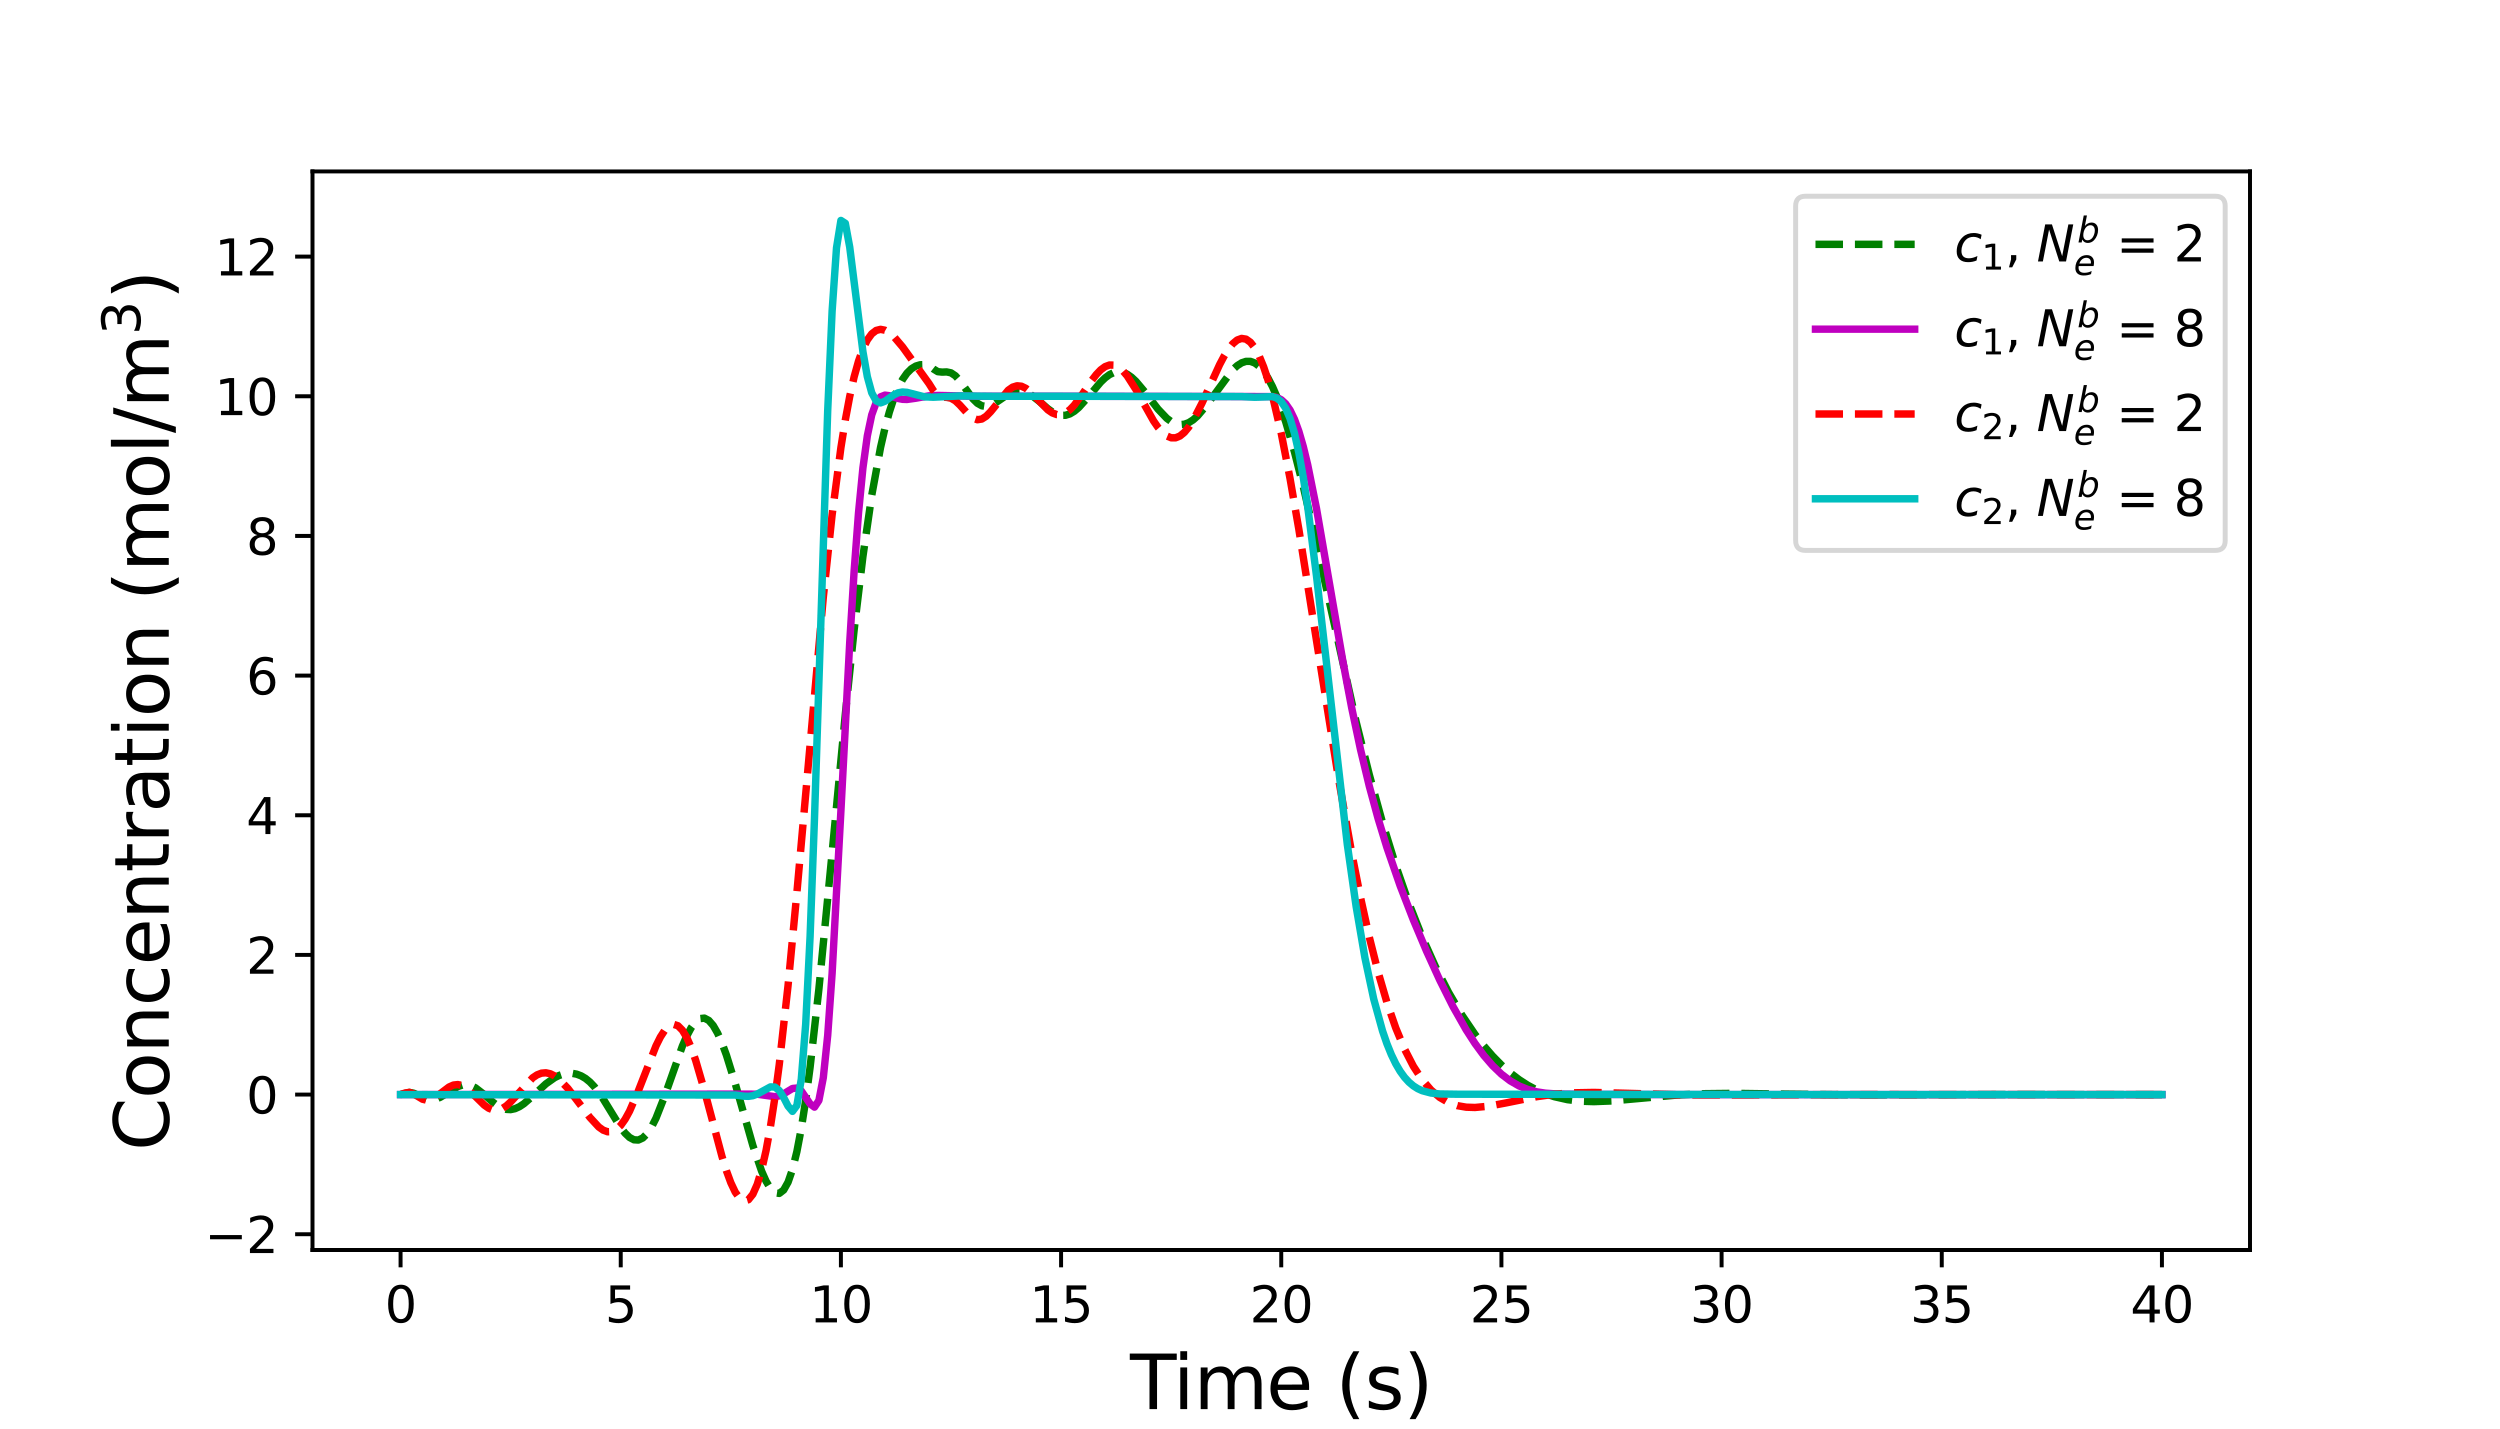 <?xml version="1.0" encoding="utf-8" standalone="no"?>
<!DOCTYPE svg PUBLIC "-//W3C//DTD SVG 1.1//EN"
  "http://www.w3.org/Graphics/SVG/1.1/DTD/svg11.dtd">
<svg xmlns:xlink="http://www.w3.org/1999/xlink" width="504pt" height="288pt" viewBox="0 0 504 288" xmlns="http://www.w3.org/2000/svg" version="1.1">
 <defs>
  <style type="text/css">*{stroke-linejoin: round; stroke-linecap: butt}</style>
 </defs>
 <g id="figure_1">
  <g id="patch_1">
   <path d="M 0 288 
L 504 288 
L 504 0 
L 0 0 
z
" style="fill: #ffffff"/>
  </g>
  <g id="axes_1">
   <g id="patch_2">
    <path d="M 63 252 
L 453.6 252 
L 453.6 34.56 
L 63 34.56 
z
" style="fill: #ffffff"/>
   </g>
   <g id="matplotlib.axis_1">
    <g id="xtick_1">
     <g id="line2d_1">
      <defs>
       <path id="m3b23664f6f" d="M 0 0 
L 0 3.5 
" style="stroke: #000000; stroke-width: 0.8"/>
      </defs>
      <g>
       <use xlink:href="#m3b23664f6f" x="80.755" y="252" style="stroke: #000000; stroke-width: 0.8"/>
      </g>
     </g>
     <g id="text_1">
      <!-- 0 -->
      <g transform="translate(77.573 266.598) scale(0.1 -0.1)">
       <defs>
        <path id="DejaVuSans-30" d="M 2034 4250 
Q 1547 4250 1301 3770 
Q 1056 3291 1056 2328 
Q 1056 1369 1301 889 
Q 1547 409 2034 409 
Q 2525 409 2770 889 
Q 3016 1369 3016 2328 
Q 3016 3291 2770 3770 
Q 2525 4250 2034 4250 
z
M 2034 4750 
Q 2819 4750 3233 4129 
Q 3647 3509 3647 2328 
Q 3647 1150 3233 529 
Q 2819 -91 2034 -91 
Q 1250 -91 836 529 
Q 422 1150 422 2328 
Q 422 3509 836 4129 
Q 1250 4750 2034 4750 
z
" transform="scale(0.016)"/>
       </defs>
       <use xlink:href="#DejaVuSans-30"/>
      </g>
     </g>
    </g>
    <g id="xtick_2">
     <g id="line2d_2">
      <g>
       <use xlink:href="#m3b23664f6f" x="125.141" y="252" style="stroke: #000000; stroke-width: 0.8"/>
      </g>
     </g>
     <g id="text_2">
      <!-- 5 -->
      <g transform="translate(121.96 266.598) scale(0.1 -0.1)">
       <defs>
        <path id="DejaVuSans-35" d="M 691 4666 
L 3169 4666 
L 3169 4134 
L 1269 4134 
L 1269 2991 
Q 1406 3038 1543 3061 
Q 1681 3084 1819 3084 
Q 2600 3084 3056 2656 
Q 3513 2228 3513 1497 
Q 3513 744 3044 326 
Q 2575 -91 1722 -91 
Q 1428 -91 1123 -41 
Q 819 9 494 109 
L 494 744 
Q 775 591 1075 516 
Q 1375 441 1709 441 
Q 2250 441 2565 725 
Q 2881 1009 2881 1497 
Q 2881 1984 2565 2268 
Q 2250 2553 1709 2553 
Q 1456 2553 1204 2497 
Q 953 2441 691 2322 
L 691 4666 
z
" transform="scale(0.016)"/>
       </defs>
       <use xlink:href="#DejaVuSans-35"/>
      </g>
     </g>
    </g>
    <g id="xtick_3">
     <g id="line2d_3">
      <g>
       <use xlink:href="#m3b23664f6f" x="169.527" y="252" style="stroke: #000000; stroke-width: 0.8"/>
      </g>
     </g>
     <g id="text_3">
      <!-- 10 -->
      <g transform="translate(163.165 266.598) scale(0.1 -0.1)">
       <defs>
        <path id="DejaVuSans-31" d="M 794 531 
L 1825 531 
L 1825 4091 
L 703 3866 
L 703 4441 
L 1819 4666 
L 2450 4666 
L 2450 531 
L 3481 531 
L 3481 0 
L 794 0 
L 794 531 
z
" transform="scale(0.016)"/>
       </defs>
       <use xlink:href="#DejaVuSans-31"/>
       <use xlink:href="#DejaVuSans-30" x="63.623"/>
      </g>
     </g>
    </g>
    <g id="xtick_4">
     <g id="line2d_4">
      <g>
       <use xlink:href="#m3b23664f6f" x="213.914" y="252" style="stroke: #000000; stroke-width: 0.8"/>
      </g>
     </g>
     <g id="text_4">
      <!-- 15 -->
      <g transform="translate(207.551 266.598) scale(0.1 -0.1)">
       <use xlink:href="#DejaVuSans-31"/>
       <use xlink:href="#DejaVuSans-35" x="63.623"/>
      </g>
     </g>
    </g>
    <g id="xtick_5">
     <g id="line2d_5">
      <g>
       <use xlink:href="#m3b23664f6f" x="258.3" y="252" style="stroke: #000000; stroke-width: 0.8"/>
      </g>
     </g>
     <g id="text_5">
      <!-- 20 -->
      <g transform="translate(251.938 266.598) scale(0.1 -0.1)">
       <defs>
        <path id="DejaVuSans-32" d="M 1228 531 
L 3431 531 
L 3431 0 
L 469 0 
L 469 531 
Q 828 903 1448 1529 
Q 2069 2156 2228 2338 
Q 2531 2678 2651 2914 
Q 2772 3150 2772 3378 
Q 2772 3750 2511 3984 
Q 2250 4219 1831 4219 
Q 1534 4219 1204 4116 
Q 875 4013 500 3803 
L 500 4441 
Q 881 4594 1212 4672 
Q 1544 4750 1819 4750 
Q 2544 4750 2975 4387 
Q 3406 4025 3406 3419 
Q 3406 3131 3298 2873 
Q 3191 2616 2906 2266 
Q 2828 2175 2409 1742 
Q 1991 1309 1228 531 
z
" transform="scale(0.016)"/>
       </defs>
       <use xlink:href="#DejaVuSans-32"/>
       <use xlink:href="#DejaVuSans-30" x="63.623"/>
      </g>
     </g>
    </g>
    <g id="xtick_6">
     <g id="line2d_6">
      <g>
       <use xlink:href="#m3b23664f6f" x="302.686" y="252" style="stroke: #000000; stroke-width: 0.8"/>
      </g>
     </g>
     <g id="text_6">
      <!-- 25 -->
      <g transform="translate(296.324 266.598) scale(0.1 -0.1)">
       <use xlink:href="#DejaVuSans-32"/>
       <use xlink:href="#DejaVuSans-35" x="63.623"/>
      </g>
     </g>
    </g>
    <g id="xtick_7">
     <g id="line2d_7">
      <g>
       <use xlink:href="#m3b23664f6f" x="347.073" y="252" style="stroke: #000000; stroke-width: 0.8"/>
      </g>
     </g>
     <g id="text_7">
      <!-- 30 -->
      <g transform="translate(340.71 266.598) scale(0.1 -0.1)">
       <defs>
        <path id="DejaVuSans-33" d="M 2597 2516 
Q 3050 2419 3304 2112 
Q 3559 1806 3559 1356 
Q 3559 666 3084 287 
Q 2609 -91 1734 -91 
Q 1441 -91 1130 -33 
Q 819 25 488 141 
L 488 750 
Q 750 597 1062 519 
Q 1375 441 1716 441 
Q 2309 441 2620 675 
Q 2931 909 2931 1356 
Q 2931 1769 2642 2001 
Q 2353 2234 1838 2234 
L 1294 2234 
L 1294 2753 
L 1863 2753 
Q 2328 2753 2575 2939 
Q 2822 3125 2822 3475 
Q 2822 3834 2567 4026 
Q 2313 4219 1838 4219 
Q 1578 4219 1281 4162 
Q 984 4106 628 3988 
L 628 4550 
Q 988 4650 1302 4700 
Q 1616 4750 1894 4750 
Q 2613 4750 3031 4423 
Q 3450 4097 3450 3541 
Q 3450 3153 3228 2886 
Q 3006 2619 2597 2516 
z
" transform="scale(0.016)"/>
       </defs>
       <use xlink:href="#DejaVuSans-33"/>
       <use xlink:href="#DejaVuSans-30" x="63.623"/>
      </g>
     </g>
    </g>
    <g id="xtick_8">
     <g id="line2d_8">
      <g>
       <use xlink:href="#m3b23664f6f" x="391.459" y="252" style="stroke: #000000; stroke-width: 0.8"/>
      </g>
     </g>
     <g id="text_8">
      <!-- 35 -->
      <g transform="translate(385.097 266.598) scale(0.1 -0.1)">
       <use xlink:href="#DejaVuSans-33"/>
       <use xlink:href="#DejaVuSans-35" x="63.623"/>
      </g>
     </g>
    </g>
    <g id="xtick_9">
     <g id="line2d_9">
      <g>
       <use xlink:href="#m3b23664f6f" x="435.845" y="252" style="stroke: #000000; stroke-width: 0.8"/>
      </g>
     </g>
     <g id="text_9">
      <!-- 40 -->
      <g transform="translate(429.483 266.598) scale(0.1 -0.1)">
       <defs>
        <path id="DejaVuSans-34" d="M 2419 4116 
L 825 1625 
L 2419 1625 
L 2419 4116 
z
M 2253 4666 
L 3047 4666 
L 3047 1625 
L 3713 1625 
L 3713 1100 
L 3047 1100 
L 3047 0 
L 2419 0 
L 2419 1100 
L 313 1100 
L 313 1709 
L 2253 4666 
z
" transform="scale(0.016)"/>
       </defs>
       <use xlink:href="#DejaVuSans-34"/>
       <use xlink:href="#DejaVuSans-30" x="63.623"/>
      </g>
     </g>
    </g>
    <g id="text_10">
     <!-- Time (s) -->
     <g transform="translate(227.807 284.076) scale(0.15 -0.15)">
      <defs>
       <path id="DejaVuSans-54" d="M -19 4666 
L 3928 4666 
L 3928 4134 
L 2272 4134 
L 2272 0 
L 1638 0 
L 1638 4134 
L -19 4134 
L -19 4666 
z
" transform="scale(0.016)"/>
       <path id="DejaVuSans-69" d="M 603 3500 
L 1178 3500 
L 1178 0 
L 603 0 
L 603 3500 
z
M 603 4863 
L 1178 4863 
L 1178 4134 
L 603 4134 
L 603 4863 
z
" transform="scale(0.016)"/>
       <path id="DejaVuSans-6d" d="M 3328 2828 
Q 3544 3216 3844 3400 
Q 4144 3584 4550 3584 
Q 5097 3584 5394 3201 
Q 5691 2819 5691 2113 
L 5691 0 
L 5113 0 
L 5113 2094 
Q 5113 2597 4934 2840 
Q 4756 3084 4391 3084 
Q 3944 3084 3684 2787 
Q 3425 2491 3425 1978 
L 3425 0 
L 2847 0 
L 2847 2094 
Q 2847 2600 2669 2842 
Q 2491 3084 2119 3084 
Q 1678 3084 1418 2786 
Q 1159 2488 1159 1978 
L 1159 0 
L 581 0 
L 581 3500 
L 1159 3500 
L 1159 2956 
Q 1356 3278 1631 3431 
Q 1906 3584 2284 3584 
Q 2666 3584 2933 3390 
Q 3200 3197 3328 2828 
z
" transform="scale(0.016)"/>
       <path id="DejaVuSans-65" d="M 3597 1894 
L 3597 1613 
L 953 1613 
Q 991 1019 1311 708 
Q 1631 397 2203 397 
Q 2534 397 2845 478 
Q 3156 559 3463 722 
L 3463 178 
Q 3153 47 2828 -22 
Q 2503 -91 2169 -91 
Q 1331 -91 842 396 
Q 353 884 353 1716 
Q 353 2575 817 3079 
Q 1281 3584 2069 3584 
Q 2775 3584 3186 3129 
Q 3597 2675 3597 1894 
z
M 3022 2063 
Q 3016 2534 2758 2815 
Q 2500 3097 2075 3097 
Q 1594 3097 1305 2825 
Q 1016 2553 972 2059 
L 3022 2063 
z
" transform="scale(0.016)"/>
       <path id="DejaVuSans-20" transform="scale(0.016)"/>
       <path id="DejaVuSans-28" d="M 1984 4856 
Q 1566 4138 1362 3434 
Q 1159 2731 1159 2009 
Q 1159 1288 1364 580 
Q 1569 -128 1984 -844 
L 1484 -844 
Q 1016 -109 783 600 
Q 550 1309 550 2009 
Q 550 2706 781 3412 
Q 1013 4119 1484 4856 
L 1984 4856 
z
" transform="scale(0.016)"/>
       <path id="DejaVuSans-73" d="M 2834 3397 
L 2834 2853 
Q 2591 2978 2328 3040 
Q 2066 3103 1784 3103 
Q 1356 3103 1142 2972 
Q 928 2841 928 2578 
Q 928 2378 1081 2264 
Q 1234 2150 1697 2047 
L 1894 2003 
Q 2506 1872 2764 1633 
Q 3022 1394 3022 966 
Q 3022 478 2636 193 
Q 2250 -91 1575 -91 
Q 1294 -91 989 -36 
Q 684 19 347 128 
L 347 722 
Q 666 556 975 473 
Q 1284 391 1588 391 
Q 1994 391 2212 530 
Q 2431 669 2431 922 
Q 2431 1156 2273 1281 
Q 2116 1406 1581 1522 
L 1381 1569 
Q 847 1681 609 1914 
Q 372 2147 372 2553 
Q 372 3047 722 3315 
Q 1072 3584 1716 3584 
Q 2034 3584 2315 3537 
Q 2597 3491 2834 3397 
z
" transform="scale(0.016)"/>
       <path id="DejaVuSans-29" d="M 513 4856 
L 1013 4856 
Q 1481 4119 1714 3412 
Q 1947 2706 1947 2009 
Q 1947 1309 1714 600 
Q 1481 -109 1013 -844 
L 513 -844 
Q 928 -128 1133 580 
Q 1338 1288 1338 2009 
Q 1338 2731 1133 3434 
Q 928 4138 513 4856 
z
" transform="scale(0.016)"/>
      </defs>
      <use xlink:href="#DejaVuSans-54"/>
      <use xlink:href="#DejaVuSans-69" x="57.959"/>
      <use xlink:href="#DejaVuSans-6d" x="85.742"/>
      <use xlink:href="#DejaVuSans-65" x="183.154"/>
      <use xlink:href="#DejaVuSans-20" x="244.678"/>
      <use xlink:href="#DejaVuSans-28" x="276.465"/>
      <use xlink:href="#DejaVuSans-73" x="315.479"/>
      <use xlink:href="#DejaVuSans-29" x="367.578"/>
     </g>
    </g>
   </g>
   <g id="matplotlib.axis_2">
    <g id="ytick_1">
     <g id="line2d_10">
      <defs>
       <path id="m96b336401b" d="M 0 0 
L -3.5 0 
" style="stroke: #000000; stroke-width: 0.8"/>
      </defs>
      <g>
       <use xlink:href="#m96b336401b" x="63" y="248.824" style="stroke: #000000; stroke-width: 0.8"/>
      </g>
     </g>
     <g id="text_11">
      <!-- −2 -->
      <g transform="translate(41.258 252.623) scale(0.1 -0.1)">
       <defs>
        <path id="DejaVuSans-2212" d="M 678 2272 
L 4684 2272 
L 4684 1741 
L 678 1741 
L 678 2272 
z
" transform="scale(0.016)"/>
       </defs>
       <use xlink:href="#DejaVuSans-2212"/>
       <use xlink:href="#DejaVuSans-32" x="83.789"/>
      </g>
     </g>
    </g>
    <g id="ytick_2">
     <g id="line2d_11">
      <g>
       <use xlink:href="#m96b336401b" x="63" y="220.668" style="stroke: #000000; stroke-width: 0.8"/>
      </g>
     </g>
     <g id="text_12">
      <!-- 0 -->
      <g transform="translate(49.638 224.467) scale(0.1 -0.1)">
       <use xlink:href="#DejaVuSans-30"/>
      </g>
     </g>
    </g>
    <g id="ytick_3">
     <g id="line2d_12">
      <g>
       <use xlink:href="#m96b336401b" x="63" y="192.511" style="stroke: #000000; stroke-width: 0.8"/>
      </g>
     </g>
     <g id="text_13">
      <!-- 2 -->
      <g transform="translate(49.638 196.31) scale(0.1 -0.1)">
       <use xlink:href="#DejaVuSans-32"/>
      </g>
     </g>
    </g>
    <g id="ytick_4">
     <g id="line2d_13">
      <g>
       <use xlink:href="#m96b336401b" x="63" y="164.355" style="stroke: #000000; stroke-width: 0.8"/>
      </g>
     </g>
     <g id="text_14">
      <!-- 4 -->
      <g transform="translate(49.638 168.154) scale(0.1 -0.1)">
       <use xlink:href="#DejaVuSans-34"/>
      </g>
     </g>
    </g>
    <g id="ytick_5">
     <g id="line2d_14">
      <g>
       <use xlink:href="#m96b336401b" x="63" y="136.198" style="stroke: #000000; stroke-width: 0.8"/>
      </g>
     </g>
     <g id="text_15">
      <!-- 6 -->
      <g transform="translate(49.638 139.998) scale(0.1 -0.1)">
       <defs>
        <path id="DejaVuSans-36" d="M 2113 2584 
Q 1688 2584 1439 2293 
Q 1191 2003 1191 1497 
Q 1191 994 1439 701 
Q 1688 409 2113 409 
Q 2538 409 2786 701 
Q 3034 994 3034 1497 
Q 3034 2003 2786 2293 
Q 2538 2584 2113 2584 
z
M 3366 4563 
L 3366 3988 
Q 3128 4100 2886 4159 
Q 2644 4219 2406 4219 
Q 1781 4219 1451 3797 
Q 1122 3375 1075 2522 
Q 1259 2794 1537 2939 
Q 1816 3084 2150 3084 
Q 2853 3084 3261 2657 
Q 3669 2231 3669 1497 
Q 3669 778 3244 343 
Q 2819 -91 2113 -91 
Q 1303 -91 875 529 
Q 447 1150 447 2328 
Q 447 3434 972 4092 
Q 1497 4750 2381 4750 
Q 2619 4750 2861 4703 
Q 3103 4656 3366 4563 
z
" transform="scale(0.016)"/>
       </defs>
       <use xlink:href="#DejaVuSans-36"/>
      </g>
     </g>
    </g>
    <g id="ytick_6">
     <g id="line2d_15">
      <g>
       <use xlink:href="#m96b336401b" x="63" y="108.042" style="stroke: #000000; stroke-width: 0.8"/>
      </g>
     </g>
     <g id="text_16">
      <!-- 8 -->
      <g transform="translate(49.638 111.841) scale(0.1 -0.1)">
       <defs>
        <path id="DejaVuSans-38" d="M 2034 2216 
Q 1584 2216 1326 1975 
Q 1069 1734 1069 1313 
Q 1069 891 1326 650 
Q 1584 409 2034 409 
Q 2484 409 2743 651 
Q 3003 894 3003 1313 
Q 3003 1734 2745 1975 
Q 2488 2216 2034 2216 
z
M 1403 2484 
Q 997 2584 770 2862 
Q 544 3141 544 3541 
Q 544 4100 942 4425 
Q 1341 4750 2034 4750 
Q 2731 4750 3128 4425 
Q 3525 4100 3525 3541 
Q 3525 3141 3298 2862 
Q 3072 2584 2669 2484 
Q 3125 2378 3379 2068 
Q 3634 1759 3634 1313 
Q 3634 634 3220 271 
Q 2806 -91 2034 -91 
Q 1263 -91 848 271 
Q 434 634 434 1313 
Q 434 1759 690 2068 
Q 947 2378 1403 2484 
z
M 1172 3481 
Q 1172 3119 1398 2916 
Q 1625 2713 2034 2713 
Q 2441 2713 2670 2916 
Q 2900 3119 2900 3481 
Q 2900 3844 2670 4047 
Q 2441 4250 2034 4250 
Q 1625 4250 1398 4047 
Q 1172 3844 1172 3481 
z
" transform="scale(0.016)"/>
       </defs>
       <use xlink:href="#DejaVuSans-38"/>
      </g>
     </g>
    </g>
    <g id="ytick_7">
     <g id="line2d_16">
      <g>
       <use xlink:href="#m96b336401b" x="63" y="79.885" style="stroke: #000000; stroke-width: 0.8"/>
      </g>
     </g>
     <g id="text_17">
      <!-- 10 -->
      <g transform="translate(43.275 83.685) scale(0.1 -0.1)">
       <use xlink:href="#DejaVuSans-31"/>
       <use xlink:href="#DejaVuSans-30" x="63.623"/>
      </g>
     </g>
    </g>
    <g id="ytick_8">
     <g id="line2d_17">
      <g>
       <use xlink:href="#m96b336401b" x="63" y="51.729" style="stroke: #000000; stroke-width: 0.8"/>
      </g>
     </g>
     <g id="text_18">
      <!-- 12 -->
      <g transform="translate(43.275 55.528) scale(0.1 -0.1)">
       <use xlink:href="#DejaVuSans-31"/>
       <use xlink:href="#DejaVuSans-32" x="63.623"/>
      </g>
     </g>
    </g>
    <g id="text_19">
     <!-- Concentration (mol/m$^3$) -->
     <g transform="translate(34.138 232.005) rotate(-90) scale(0.15 -0.15)">
      <defs>
       <path id="DejaVuSans-43" d="M 4122 4306 
L 4122 3641 
Q 3803 3938 3442 4084 
Q 3081 4231 2675 4231 
Q 1875 4231 1450 3742 
Q 1025 3253 1025 2328 
Q 1025 1406 1450 917 
Q 1875 428 2675 428 
Q 3081 428 3442 575 
Q 3803 722 4122 1019 
L 4122 359 
Q 3791 134 3420 21 
Q 3050 -91 2638 -91 
Q 1578 -91 968 557 
Q 359 1206 359 2328 
Q 359 3453 968 4101 
Q 1578 4750 2638 4750 
Q 3056 4750 3426 4639 
Q 3797 4528 4122 4306 
z
" transform="scale(0.016)"/>
       <path id="DejaVuSans-6f" d="M 1959 3097 
Q 1497 3097 1228 2736 
Q 959 2375 959 1747 
Q 959 1119 1226 758 
Q 1494 397 1959 397 
Q 2419 397 2687 759 
Q 2956 1122 2956 1747 
Q 2956 2369 2687 2733 
Q 2419 3097 1959 3097 
z
M 1959 3584 
Q 2709 3584 3137 3096 
Q 3566 2609 3566 1747 
Q 3566 888 3137 398 
Q 2709 -91 1959 -91 
Q 1206 -91 779 398 
Q 353 888 353 1747 
Q 353 2609 779 3096 
Q 1206 3584 1959 3584 
z
" transform="scale(0.016)"/>
       <path id="DejaVuSans-6e" d="M 3513 2113 
L 3513 0 
L 2938 0 
L 2938 2094 
Q 2938 2591 2744 2837 
Q 2550 3084 2163 3084 
Q 1697 3084 1428 2787 
Q 1159 2491 1159 1978 
L 1159 0 
L 581 0 
L 581 3500 
L 1159 3500 
L 1159 2956 
Q 1366 3272 1645 3428 
Q 1925 3584 2291 3584 
Q 2894 3584 3203 3211 
Q 3513 2838 3513 2113 
z
" transform="scale(0.016)"/>
       <path id="DejaVuSans-63" d="M 3122 3366 
L 3122 2828 
Q 2878 2963 2633 3030 
Q 2388 3097 2138 3097 
Q 1578 3097 1268 2742 
Q 959 2388 959 1747 
Q 959 1106 1268 751 
Q 1578 397 2138 397 
Q 2388 397 2633 464 
Q 2878 531 3122 666 
L 3122 134 
Q 2881 22 2623 -34 
Q 2366 -91 2075 -91 
Q 1284 -91 818 406 
Q 353 903 353 1747 
Q 353 2603 823 3093 
Q 1294 3584 2113 3584 
Q 2378 3584 2631 3529 
Q 2884 3475 3122 3366 
z
" transform="scale(0.016)"/>
       <path id="DejaVuSans-74" d="M 1172 4494 
L 1172 3500 
L 2356 3500 
L 2356 3053 
L 1172 3053 
L 1172 1153 
Q 1172 725 1289 603 
Q 1406 481 1766 481 
L 2356 481 
L 2356 0 
L 1766 0 
Q 1100 0 847 248 
Q 594 497 594 1153 
L 594 3053 
L 172 3053 
L 172 3500 
L 594 3500 
L 594 4494 
L 1172 4494 
z
" transform="scale(0.016)"/>
       <path id="DejaVuSans-72" d="M 2631 2963 
Q 2534 3019 2420 3045 
Q 2306 3072 2169 3072 
Q 1681 3072 1420 2755 
Q 1159 2438 1159 1844 
L 1159 0 
L 581 0 
L 581 3500 
L 1159 3500 
L 1159 2956 
Q 1341 3275 1631 3429 
Q 1922 3584 2338 3584 
Q 2397 3584 2469 3576 
Q 2541 3569 2628 3553 
L 2631 2963 
z
" transform="scale(0.016)"/>
       <path id="DejaVuSans-61" d="M 2194 1759 
Q 1497 1759 1228 1600 
Q 959 1441 959 1056 
Q 959 750 1161 570 
Q 1363 391 1709 391 
Q 2188 391 2477 730 
Q 2766 1069 2766 1631 
L 2766 1759 
L 2194 1759 
z
M 3341 1997 
L 3341 0 
L 2766 0 
L 2766 531 
Q 2569 213 2275 61 
Q 1981 -91 1556 -91 
Q 1019 -91 701 211 
Q 384 513 384 1019 
Q 384 1609 779 1909 
Q 1175 2209 1959 2209 
L 2766 2209 
L 2766 2266 
Q 2766 2663 2505 2880 
Q 2244 3097 1772 3097 
Q 1472 3097 1187 3025 
Q 903 2953 641 2809 
L 641 3341 
Q 956 3463 1253 3523 
Q 1550 3584 1831 3584 
Q 2591 3584 2966 3190 
Q 3341 2797 3341 1997 
z
" transform="scale(0.016)"/>
       <path id="DejaVuSans-6c" d="M 603 4863 
L 1178 4863 
L 1178 0 
L 603 0 
L 603 4863 
z
" transform="scale(0.016)"/>
       <path id="DejaVuSans-2f" d="M 1625 4666 
L 2156 4666 
L 531 -594 
L 0 -594 
L 1625 4666 
z
" transform="scale(0.016)"/>
      </defs>
      <use xlink:href="#DejaVuSans-43" transform="translate(0 0.766)"/>
      <use xlink:href="#DejaVuSans-6f" transform="translate(69.824 0.766)"/>
      <use xlink:href="#DejaVuSans-6e" transform="translate(131.006 0.766)"/>
      <use xlink:href="#DejaVuSans-63" transform="translate(194.385 0.766)"/>
      <use xlink:href="#DejaVuSans-65" transform="translate(249.365 0.766)"/>
      <use xlink:href="#DejaVuSans-6e" transform="translate(310.889 0.766)"/>
      <use xlink:href="#DejaVuSans-74" transform="translate(374.268 0.766)"/>
      <use xlink:href="#DejaVuSans-72" transform="translate(413.477 0.766)"/>
      <use xlink:href="#DejaVuSans-61" transform="translate(454.59 0.766)"/>
      <use xlink:href="#DejaVuSans-74" transform="translate(515.869 0.766)"/>
      <use xlink:href="#DejaVuSans-69" transform="translate(555.078 0.766)"/>
      <use xlink:href="#DejaVuSans-6f" transform="translate(582.861 0.766)"/>
      <use xlink:href="#DejaVuSans-6e" transform="translate(644.043 0.766)"/>
      <use xlink:href="#DejaVuSans-20" transform="translate(707.422 0.766)"/>
      <use xlink:href="#DejaVuSans-28" transform="translate(739.209 0.766)"/>
      <use xlink:href="#DejaVuSans-6d" transform="translate(778.223 0.766)"/>
      <use xlink:href="#DejaVuSans-6f" transform="translate(875.635 0.766)"/>
      <use xlink:href="#DejaVuSans-6c" transform="translate(936.816 0.766)"/>
      <use xlink:href="#DejaVuSans-2f" transform="translate(964.6 0.766)"/>
      <use xlink:href="#DejaVuSans-6d" transform="translate(998.291 0.766)"/>
      <use xlink:href="#DejaVuSans-33" transform="translate(1096.66 39.047) scale(0.7)"/>
      <use xlink:href="#DejaVuSans-29" transform="translate(1143.931 0.766)"/>
     </g>
    </g>
   </g>
   <g id="line2d_18">
    <path d="M 80.755 220.668 
L 82.53 220.234 
L 83.418 220.4 
L 86.081 221.631 
L 86.969 221.738 
L 87.856 221.589 
L 88.744 221.219 
L 92.295 219.054 
L 93.183 218.76 
L 94.07 218.694 
L 94.958 218.877 
L 95.846 219.298 
L 97.621 220.665 
L 99.397 222.229 
L 100.285 222.887 
L 101.172 223.376 
L 102.06 223.653 
L 102.948 223.697 
L 103.835 223.508 
L 104.723 223.103 
L 105.611 222.515 
L 107.386 220.973 
L 110.05 218.507 
L 111.825 217.251 
L 112.713 216.816 
L 113.6 216.523 
L 114.488 216.379 
L 115.376 216.387 
L 116.264 216.554 
L 117.151 216.89 
L 118.039 217.412 
L 118.927 218.136 
L 119.815 219.071 
L 121.59 221.532 
L 125.141 227.32 
L 126.029 228.463 
L 126.916 229.308 
L 127.804 229.783 
L 128.692 229.832 
L 129.58 229.422 
L 130.467 228.539 
L 131.355 227.197 
L 132.243 225.436 
L 134.018 220.929 
L 137.569 210.886 
L 138.457 208.839 
L 139.345 207.187 
L 140.232 206.006 
L 141.12 205.352 
L 142.008 205.254 
L 142.895 205.723 
L 143.783 206.745 
L 144.671 208.287 
L 145.559 210.298 
L 146.446 212.715 
L 148.222 218.447 
L 151.773 230.928 
L 153.548 236.125 
L 154.436 238.126 
L 155.324 239.601 
L 156.211 240.454 
L 157.099 240.588 
L 157.987 239.908 
L 158.875 238.323 
L 159.762 235.759 
L 160.65 232.161 
L 161.538 227.509 
L 162.425 221.823 
L 163.313 215.166 
L 165.089 199.389 
L 167.752 171.934 
L 170.415 144.003 
L 172.19 127.005 
L 173.966 112.168 
L 175.741 99.868 
L 177.517 90.205 
L 178.405 86.333 
L 179.292 83.066 
L 180.18 80.365 
L 181.068 78.19 
L 181.955 76.495 
L 182.843 75.231 
L 183.731 74.349 
L 184.619 73.801 
L 185.506 73.539 
L 186.394 73.517 
L 187.282 73.691 
L 188.17 74.382 
L 189.057 74.928 
L 189.945 75.019 
L 190.833 74.978 
L 191.72 75.164 
L 192.608 75.758 
L 193.496 76.749 
L 196.159 80.432 
L 197.047 81.299 
L 197.935 81.804 
L 198.822 81.936 
L 199.71 81.735 
L 200.598 81.284 
L 203.261 79.459 
L 204.149 79.021 
L 205.036 78.786 
L 205.924 78.788 
L 206.812 79.031 
L 207.7 79.492 
L 209.475 80.873 
L 211.25 82.403 
L 212.138 83.038 
L 213.026 83.498 
L 213.914 83.736 
L 214.801 83.721 
L 215.689 83.445 
L 216.577 82.917 
L 217.465 82.168 
L 219.24 80.199 
L 221.903 77.028 
L 222.791 76.177 
L 223.679 75.522 
L 224.566 75.104 
L 225.454 74.946 
L 226.342 75.058 
L 227.23 75.434 
L 228.117 76.054 
L 229.005 76.885 
L 230.78 78.996 
L 233.444 82.464 
L 235.219 84.328 
L 236.107 84.985 
L 236.995 85.416 
L 237.882 85.6 
L 238.77 85.528 
L 239.658 85.203 
L 240.545 84.635 
L 241.433 83.847 
L 243.209 81.743 
L 248.535 74.523 
L 249.423 73.717 
L 250.31 73.147 
L 251.198 72.849 
L 252.086 72.853 
L 252.974 73.18 
L 253.861 73.847 
L 254.749 74.862 
L 255.637 76.226 
L 256.525 77.934 
L 257.412 79.977 
L 259.188 84.995 
L 260.963 91.106 
L 262.739 98.087 
L 265.402 109.658 
L 273.391 145.511 
L 276.055 156.193 
L 278.718 165.863 
L 281.381 174.498 
L 284.044 182.15 
L 286.707 188.903 
L 289.37 194.847 
L 292.034 200.062 
L 294.697 204.612 
L 297.36 208.548 
L 299.135 210.847 
L 300.911 212.898 
L 302.686 214.709 
L 304.462 216.289 
L 306.237 217.647 
L 308.013 218.793 
L 309.788 219.74 
L 311.564 220.501 
L 313.339 221.091 
L 316.002 221.691 
L 318.665 222.003 
L 321.329 222.088 
L 324.88 221.952 
L 330.206 221.474 
L 338.195 220.753 
L 343.522 220.49 
L 349.736 220.416 
L 360.389 220.578 
L 373.705 220.722 
L 403 220.658 
L 435.845 220.669 
L 435.845 220.669 
" clip-path="url(#p800bafc6e5)" style="fill: none; stroke-dasharray: 5.55,2.4; stroke-dashoffset: 0; stroke: #008000; stroke-width: 1.5"/>
   </g>
   <g id="line2d_19">
    <path d="M 80.755 220.668 
L 150.885 220.569 
L 152.66 220.596 
L 156.211 221.087 
L 157.099 220.926 
L 157.987 220.513 
L 159.762 219.439 
L 160.65 219.35 
L 161.538 219.924 
L 163.313 222.543 
L 164.201 223.197 
L 165.089 221.847 
L 165.976 217.273 
L 166.864 208.737 
L 167.752 196.285 
L 169.527 163.482 
L 171.303 129.544 
L 172.19 115.162 
L 173.078 103.369 
L 173.966 94.32 
L 174.854 87.86 
L 175.741 83.633 
L 176.629 81.177 
L 177.517 80.002 
L 178.405 79.659 
L 179.292 79.771 
L 181.068 80.333 
L 181.955 80.502 
L 182.843 80.533 
L 184.619 80.283 
L 187.282 79.798 
L 189.057 79.718 
L 197.047 79.894 
L 202.373 79.878 
L 214.801 79.886 
L 256.525 79.95 
L 257.412 80.142 
L 258.3 80.588 
L 259.188 81.4 
L 260.075 82.68 
L 260.963 84.515 
L 261.851 86.956 
L 262.739 90.019 
L 263.626 93.677 
L 265.402 102.495 
L 268.065 117.887 
L 270.728 133.333 
L 272.504 142.713 
L 274.279 151.103 
L 276.055 158.509 
L 277.83 165.043 
L 279.605 170.858 
L 282.269 178.571 
L 284.932 185.45 
L 287.595 191.763 
L 290.258 197.597 
L 292.921 202.914 
L 295.585 207.617 
L 297.36 210.366 
L 299.135 212.779 
L 300.911 214.841 
L 302.686 216.547 
L 304.462 217.9 
L 306.237 218.919 
L 308.013 219.639 
L 309.788 220.108 
L 311.564 220.385 
L 314.227 220.568 
L 320.441 220.639 
L 342.634 220.668 
L 435.845 220.668 
L 435.845 220.668 
" clip-path="url(#p800bafc6e5)" style="fill: none; stroke: #bf00bf; stroke-width: 1.5; stroke-linecap: square"/>
   </g>
   <g id="line2d_20">
    <path d="M 80.755 220.668 
L 81.642 220.358 
L 82.53 220.217 
L 83.418 220.542 
L 85.193 221.609 
L 86.081 221.809 
L 86.969 221.641 
L 87.856 221.156 
L 90.52 219.144 
L 91.407 218.748 
L 92.295 218.646 
L 93.183 218.868 
L 94.07 219.39 
L 95.846 221.045 
L 97.621 222.785 
L 98.509 223.41 
L 99.397 223.765 
L 100.285 223.807 
L 101.172 223.531 
L 102.06 222.962 
L 102.948 222.153 
L 107.386 217.285 
L 108.274 216.691 
L 109.162 216.348 
L 110.05 216.275 
L 110.937 216.468 
L 111.825 216.912 
L 112.713 217.578 
L 114.488 219.429 
L 117.151 222.922 
L 118.927 225.276 
L 120.702 227.195 
L 121.59 227.831 
L 122.478 228.163 
L 123.365 228.136 
L 124.253 227.713 
L 125.141 226.876 
L 126.029 225.634 
L 126.916 224.019 
L 128.692 219.912 
L 132.243 210.855 
L 133.13 209.073 
L 134.018 207.701 
L 134.906 206.827 
L 135.794 206.512 
L 136.681 206.797 
L 137.569 207.69 
L 138.457 209.176 
L 139.345 211.21 
L 140.232 213.725 
L 142.008 219.835 
L 145.559 233.17 
L 146.446 236.021 
L 147.334 238.442 
L 148.222 240.327 
L 149.11 241.58 
L 149.997 242.116 
L 150.885 241.862 
L 151.773 240.759 
L 152.66 238.758 
L 153.548 235.827 
L 154.436 231.945 
L 155.324 227.105 
L 156.211 221.317 
L 157.099 214.608 
L 158.875 198.657 
L 160.65 179.984 
L 165.976 120.433 
L 167.752 103.814 
L 169.527 90.236 
L 170.415 84.674 
L 171.303 79.931 
L 172.19 75.986 
L 173.078 72.802 
L 173.966 70.332 
L 174.854 68.52 
L 175.741 67.305 
L 176.629 66.62 
L 177.517 66.397 
L 178.405 66.571 
L 179.292 67.073 
L 180.18 67.84 
L 181.955 69.934 
L 187.282 77.324 
L 188.17 78.742 
L 189.057 79.749 
L 189.945 80.069 
L 190.833 80.107 
L 191.72 80.282 
L 192.608 80.802 
L 193.496 81.649 
L 195.271 83.612 
L 196.159 84.311 
L 197.047 84.618 
L 197.935 84.477 
L 198.822 83.911 
L 199.71 83.005 
L 203.261 78.668 
L 204.149 78.047 
L 205.036 77.774 
L 205.924 77.862 
L 206.812 78.286 
L 207.7 78.986 
L 211.25 82.629 
L 212.138 83.242 
L 213.026 83.573 
L 213.914 83.581 
L 214.801 83.253 
L 215.689 82.604 
L 216.577 81.676 
L 218.352 79.253 
L 220.128 76.645 
L 221.015 75.499 
L 221.903 74.566 
L 222.791 73.912 
L 223.679 73.585 
L 224.566 73.61 
L 225.454 73.994 
L 226.342 74.722 
L 227.23 75.758 
L 229.005 78.537 
L 232.556 84.859 
L 233.444 86.141 
L 234.331 87.167 
L 235.219 87.885 
L 236.107 88.258 
L 236.995 88.264 
L 237.882 87.896 
L 238.77 87.164 
L 239.658 86.091 
L 240.545 84.717 
L 242.321 81.272 
L 245.872 73.512 
L 246.76 71.831 
L 247.647 70.401 
L 248.535 69.286 
L 249.423 68.546 
L 250.31 68.227 
L 251.198 68.37 
L 252.086 69.002 
L 252.974 70.142 
L 253.861 71.796 
L 254.749 73.961 
L 255.637 76.627 
L 256.525 79.771 
L 258.3 87.377 
L 260.075 96.485 
L 261.851 106.733 
L 265.402 129.107 
L 269.84 156.946 
L 272.504 171.965 
L 274.279 180.926 
L 276.055 188.948 
L 277.83 195.997 
L 279.605 202.079 
L 281.381 207.227 
L 283.156 211.494 
L 284.932 214.949 
L 286.707 217.67 
L 288.483 219.742 
L 290.258 221.249 
L 292.034 222.275 
L 293.809 222.903 
L 295.585 223.209 
L 297.36 223.266 
L 300.023 223.021 
L 303.574 222.356 
L 309.788 221.095 
L 313.339 220.596 
L 316.89 220.317 
L 321.329 220.233 
L 327.543 220.396 
L 339.083 220.728 
L 348.848 220.735 
L 375.48 220.661 
L 435.845 220.668 
L 435.845 220.668 
" clip-path="url(#p800bafc6e5)" style="fill: none; stroke-dasharray: 5.55,2.4; stroke-dashoffset: 0; stroke: #ff0000; stroke-width: 1.5"/>
   </g>
   <g id="line2d_21">
    <path d="M 80.755 220.668 
L 148.222 220.759 
L 149.997 220.993 
L 150.885 221.021 
L 151.773 220.895 
L 152.66 220.57 
L 155.324 219.117 
L 156.211 219.151 
L 157.099 219.855 
L 157.987 221.267 
L 158.875 222.994 
L 159.762 224.048 
L 160.65 222.861 
L 161.538 217.564 
L 162.425 206.492 
L 163.313 188.804 
L 164.201 165.012 
L 166.864 82.806 
L 167.752 62.757 
L 168.64 49.964 
L 169.527 44.444 
L 170.415 45.014 
L 171.303 49.814 
L 173.966 70.897 
L 174.854 75.937 
L 175.741 79.188 
L 176.629 80.819 
L 177.517 81.228 
L 178.405 80.89 
L 180.18 79.612 
L 181.068 79.186 
L 181.955 79.024 
L 182.843 79.096 
L 186.394 80.005 
L 188.17 80.081 
L 193.496 79.816 
L 200.598 79.898 
L 211.25 79.886 
L 250.31 79.947 
L 252.974 80.086 
L 256.525 79.959 
L 257.412 80.26 
L 258.3 80.978 
L 259.188 82.293 
L 260.075 84.373 
L 260.963 87.347 
L 261.851 91.295 
L 262.739 96.227 
L 263.626 102.087 
L 265.402 116.084 
L 271.616 170.244 
L 273.391 182.716 
L 275.167 193.084 
L 276.942 201.402 
L 278.718 207.839 
L 279.605 210.419 
L 280.493 212.612 
L 281.381 214.451 
L 282.269 215.966 
L 283.156 217.192 
L 284.044 218.163 
L 284.932 218.913 
L 285.82 219.476 
L 286.707 219.884 
L 288.483 220.357 
L 290.258 220.541 
L 293.809 220.595 
L 364.827 220.668 
L 435.845 220.668 
L 435.845 220.668 
" clip-path="url(#p800bafc6e5)" style="fill: none; stroke: #00bfbf; stroke-width: 1.5; stroke-linecap: square"/>
   </g>
   <g id="patch_3">
    <path d="M 63 252 
L 63 34.56 
" style="fill: none; stroke: #000000; stroke-width: 0.8; stroke-linejoin: miter; stroke-linecap: square"/>
   </g>
   <g id="patch_4">
    <path d="M 453.6 252 
L 453.6 34.56 
" style="fill: none; stroke: #000000; stroke-width: 0.8; stroke-linejoin: miter; stroke-linecap: square"/>
   </g>
   <g id="patch_5">
    <path d="M 63 252 
L 453.6 252 
" style="fill: none; stroke: #000000; stroke-width: 0.8; stroke-linejoin: miter; stroke-linecap: square"/>
   </g>
   <g id="patch_6">
    <path d="M 63 34.56 
L 453.6 34.56 
" style="fill: none; stroke: #000000; stroke-width: 0.8; stroke-linejoin: miter; stroke-linecap: square"/>
   </g>
   <g id="legend_1">
    <g id="patch_7">
     <path d="M 364 110.96 
L 446.6 110.96 
Q 448.6 110.96 448.6 108.96 
L 448.6 41.56 
Q 448.6 39.56 446.6 39.56 
L 364 39.56 
Q 362 39.56 362 41.56 
L 362 108.96 
Q 362 110.96 364 110.96 
z
" style="fill: #ffffff; opacity: 0.8; stroke: #cccccc; stroke-linejoin: miter"/>
    </g>
    <g id="line2d_22">
     <path d="M 366 49.26 
L 376 49.26 
L 386 49.26 
" style="fill: none; stroke-dasharray: 5.55,2.4; stroke-dashoffset: 0; stroke: #008000; stroke-width: 1.5"/>
    </g>
    <g id="text_20">
     <!-- $c_1$, $N_e^b$ = 2 -->
     <g transform="translate(394 52.76) scale(0.1 -0.1)">
      <defs>
       <path id="DejaVuSans-Oblique-63" d="M 3431 3366 
L 3316 2797 
Q 3109 2947 2876 3022 
Q 2644 3097 2394 3097 
Q 2119 3097 1870 3000 
Q 1622 2903 1453 2725 
Q 1184 2453 1037 2087 
Q 891 1722 891 1331 
Q 891 859 1127 628 
Q 1363 397 1844 397 
Q 2081 397 2348 469 
Q 2616 541 2906 684 
L 2797 116 
Q 2547 13 2283 -39 
Q 2019 -91 1741 -91 
Q 1044 -91 669 257 
Q 294 606 294 1253 
Q 294 1797 489 2255 
Q 684 2713 1069 3078 
Q 1331 3328 1684 3456 
Q 2038 3584 2456 3584 
Q 2700 3584 2940 3529 
Q 3181 3475 3431 3366 
z
" transform="scale(0.016)"/>
       <path id="DejaVuSans-2c" d="M 750 794 
L 1409 794 
L 1409 256 
L 897 -744 
L 494 -744 
L 750 256 
L 750 794 
z
" transform="scale(0.016)"/>
       <path id="DejaVuSans-Oblique-4e" d="M 1081 4666 
L 1931 4666 
L 3219 666 
L 4000 4666 
L 4616 4666 
L 3706 0 
L 2853 0 
L 1569 4025 
L 788 0 
L 172 0 
L 1081 4666 
z
" transform="scale(0.016)"/>
       <path id="DejaVuSans-Oblique-62" d="M 3169 2138 
Q 3169 2591 2961 2847 
Q 2753 3103 2388 3103 
Q 2122 3103 1889 2973 
Q 1656 2844 1484 2597 
Q 1303 2338 1198 1995 
Q 1094 1653 1094 1313 
Q 1094 881 1298 636 
Q 1503 391 1863 391 
Q 2134 391 2365 517 
Q 2597 644 2772 891 
Q 2950 1147 3059 1487 
Q 3169 1828 3169 2138 
z
M 1381 2969 
Q 1594 3256 1914 3420 
Q 2234 3584 2584 3584 
Q 3122 3584 3439 3221 
Q 3756 2859 3756 2241 
Q 3756 1734 3570 1259 
Q 3384 784 3041 416 
Q 2816 172 2522 40 
Q 2228 -91 1906 -91 
Q 1566 -91 1316 65 
Q 1066 222 909 531 
L 806 0 
L 231 0 
L 1178 4863 
L 1753 4863 
L 1381 2969 
z
" transform="scale(0.016)"/>
       <path id="DejaVuSans-Oblique-65" d="M 3078 2063 
Q 3088 2113 3092 2166 
Q 3097 2219 3097 2272 
Q 3097 2653 2873 2875 
Q 2650 3097 2266 3097 
Q 1838 3097 1509 2826 
Q 1181 2556 1013 2059 
L 3078 2063 
z
M 3578 1613 
L 903 1613 
Q 884 1494 878 1425 
Q 872 1356 872 1306 
Q 872 872 1139 634 
Q 1406 397 1894 397 
Q 2269 397 2603 481 
Q 2938 566 3225 728 
L 3116 159 
Q 2806 34 2476 -28 
Q 2147 -91 1806 -91 
Q 1078 -91 686 257 
Q 294 606 294 1247 
Q 294 1794 489 2264 
Q 684 2734 1063 3103 
Q 1306 3334 1642 3459 
Q 1978 3584 2356 3584 
Q 2950 3584 3301 3228 
Q 3653 2872 3653 2272 
Q 3653 2128 3634 1964 
Q 3616 1800 3578 1613 
z
" transform="scale(0.016)"/>
       <path id="DejaVuSans-3d" d="M 678 2906 
L 4684 2906 
L 4684 2381 
L 678 2381 
L 678 2906 
z
M 678 1631 
L 4684 1631 
L 4684 1100 
L 678 1100 
L 678 1631 
z
" transform="scale(0.016)"/>
      </defs>
      <use xlink:href="#DejaVuSans-Oblique-63" transform="translate(0 0.53)"/>
      <use xlink:href="#DejaVuSans-31" transform="translate(54.98 -15.877) scale(0.7)"/>
      <use xlink:href="#DejaVuSans-2c" transform="translate(102.251 0.53)"/>
      <use xlink:href="#DejaVuSans-20" transform="translate(134.038 0.53)"/>
      <use xlink:href="#DejaVuSans-Oblique-4e" transform="translate(165.825 0.53)"/>
      <use xlink:href="#DejaVuSans-Oblique-62" transform="translate(247.647 38.811) scale(0.7)"/>
      <use xlink:href="#DejaVuSans-Oblique-65" transform="translate(240.63 -26.814) scale(0.7)"/>
      <use xlink:href="#DejaVuSans-20" transform="translate(294.815 0.53)"/>
      <use xlink:href="#DejaVuSans-3d" transform="translate(326.602 0.53)"/>
      <use xlink:href="#DejaVuSans-20" transform="translate(410.391 0.53)"/>
      <use xlink:href="#DejaVuSans-32" transform="translate(442.178 0.53)"/>
     </g>
    </g>
    <g id="line2d_23">
     <path d="M 366 66.36 
L 376 66.36 
L 386 66.36 
" style="fill: none; stroke: #bf00bf; stroke-width: 1.5; stroke-linecap: square"/>
    </g>
    <g id="text_21">
     <!-- $c_1$, $N_e^b$ = 8 -->
     <g transform="translate(394 69.86) scale(0.1 -0.1)">
      <use xlink:href="#DejaVuSans-Oblique-63" transform="translate(0 0.53)"/>
      <use xlink:href="#DejaVuSans-31" transform="translate(54.98 -15.877) scale(0.7)"/>
      <use xlink:href="#DejaVuSans-2c" transform="translate(102.251 0.53)"/>
      <use xlink:href="#DejaVuSans-20" transform="translate(134.038 0.53)"/>
      <use xlink:href="#DejaVuSans-Oblique-4e" transform="translate(165.825 0.53)"/>
      <use xlink:href="#DejaVuSans-Oblique-62" transform="translate(247.647 38.811) scale(0.7)"/>
      <use xlink:href="#DejaVuSans-Oblique-65" transform="translate(240.63 -26.814) scale(0.7)"/>
      <use xlink:href="#DejaVuSans-20" transform="translate(294.815 0.53)"/>
      <use xlink:href="#DejaVuSans-3d" transform="translate(326.602 0.53)"/>
      <use xlink:href="#DejaVuSans-20" transform="translate(410.391 0.53)"/>
      <use xlink:href="#DejaVuSans-38" transform="translate(442.178 0.53)"/>
     </g>
    </g>
    <g id="line2d_24">
     <path d="M 366 83.46 
L 376 83.46 
L 386 83.46 
" style="fill: none; stroke-dasharray: 5.55,2.4; stroke-dashoffset: 0; stroke: #ff0000; stroke-width: 1.5"/>
    </g>
    <g id="text_22">
     <!-- $c_2$, $N_e^b$ = 2 -->
     <g transform="translate(394 86.96) scale(0.1 -0.1)">
      <use xlink:href="#DejaVuSans-Oblique-63" transform="translate(0 0.53)"/>
      <use xlink:href="#DejaVuSans-32" transform="translate(54.98 -15.877) scale(0.7)"/>
      <use xlink:href="#DejaVuSans-2c" transform="translate(102.251 0.53)"/>
      <use xlink:href="#DejaVuSans-20" transform="translate(134.038 0.53)"/>
      <use xlink:href="#DejaVuSans-Oblique-4e" transform="translate(165.825 0.53)"/>
      <use xlink:href="#DejaVuSans-Oblique-62" transform="translate(247.647 38.811) scale(0.7)"/>
      <use xlink:href="#DejaVuSans-Oblique-65" transform="translate(240.63 -26.814) scale(0.7)"/>
      <use xlink:href="#DejaVuSans-20" transform="translate(294.815 0.53)"/>
      <use xlink:href="#DejaVuSans-3d" transform="translate(326.602 0.53)"/>
      <use xlink:href="#DejaVuSans-20" transform="translate(410.391 0.53)"/>
      <use xlink:href="#DejaVuSans-32" transform="translate(442.178 0.53)"/>
     </g>
    </g>
    <g id="line2d_25">
     <path d="M 366 100.56 
L 376 100.56 
L 386 100.56 
" style="fill: none; stroke: #00bfbf; stroke-width: 1.5; stroke-linecap: square"/>
    </g>
    <g id="text_23">
     <!-- $c_2$, $N_e^b$ = 8 -->
     <g transform="translate(394 104.06) scale(0.1 -0.1)">
      <use xlink:href="#DejaVuSans-Oblique-63" transform="translate(0 0.53)"/>
      <use xlink:href="#DejaVuSans-32" transform="translate(54.98 -15.877) scale(0.7)"/>
      <use xlink:href="#DejaVuSans-2c" transform="translate(102.251 0.53)"/>
      <use xlink:href="#DejaVuSans-20" transform="translate(134.038 0.53)"/>
      <use xlink:href="#DejaVuSans-Oblique-4e" transform="translate(165.825 0.53)"/>
      <use xlink:href="#DejaVuSans-Oblique-62" transform="translate(247.647 38.811) scale(0.7)"/>
      <use xlink:href="#DejaVuSans-Oblique-65" transform="translate(240.63 -26.814) scale(0.7)"/>
      <use xlink:href="#DejaVuSans-20" transform="translate(294.815 0.53)"/>
      <use xlink:href="#DejaVuSans-3d" transform="translate(326.602 0.53)"/>
      <use xlink:href="#DejaVuSans-20" transform="translate(410.391 0.53)"/>
      <use xlink:href="#DejaVuSans-38" transform="translate(442.178 0.53)"/>
     </g>
    </g>
   </g>
  </g>
 </g>
 <defs>
  <clipPath id="p800bafc6e5">
   <rect x="63" y="34.56" width="390.6" height="217.44"/>
  </clipPath>
 </defs>
</svg>
